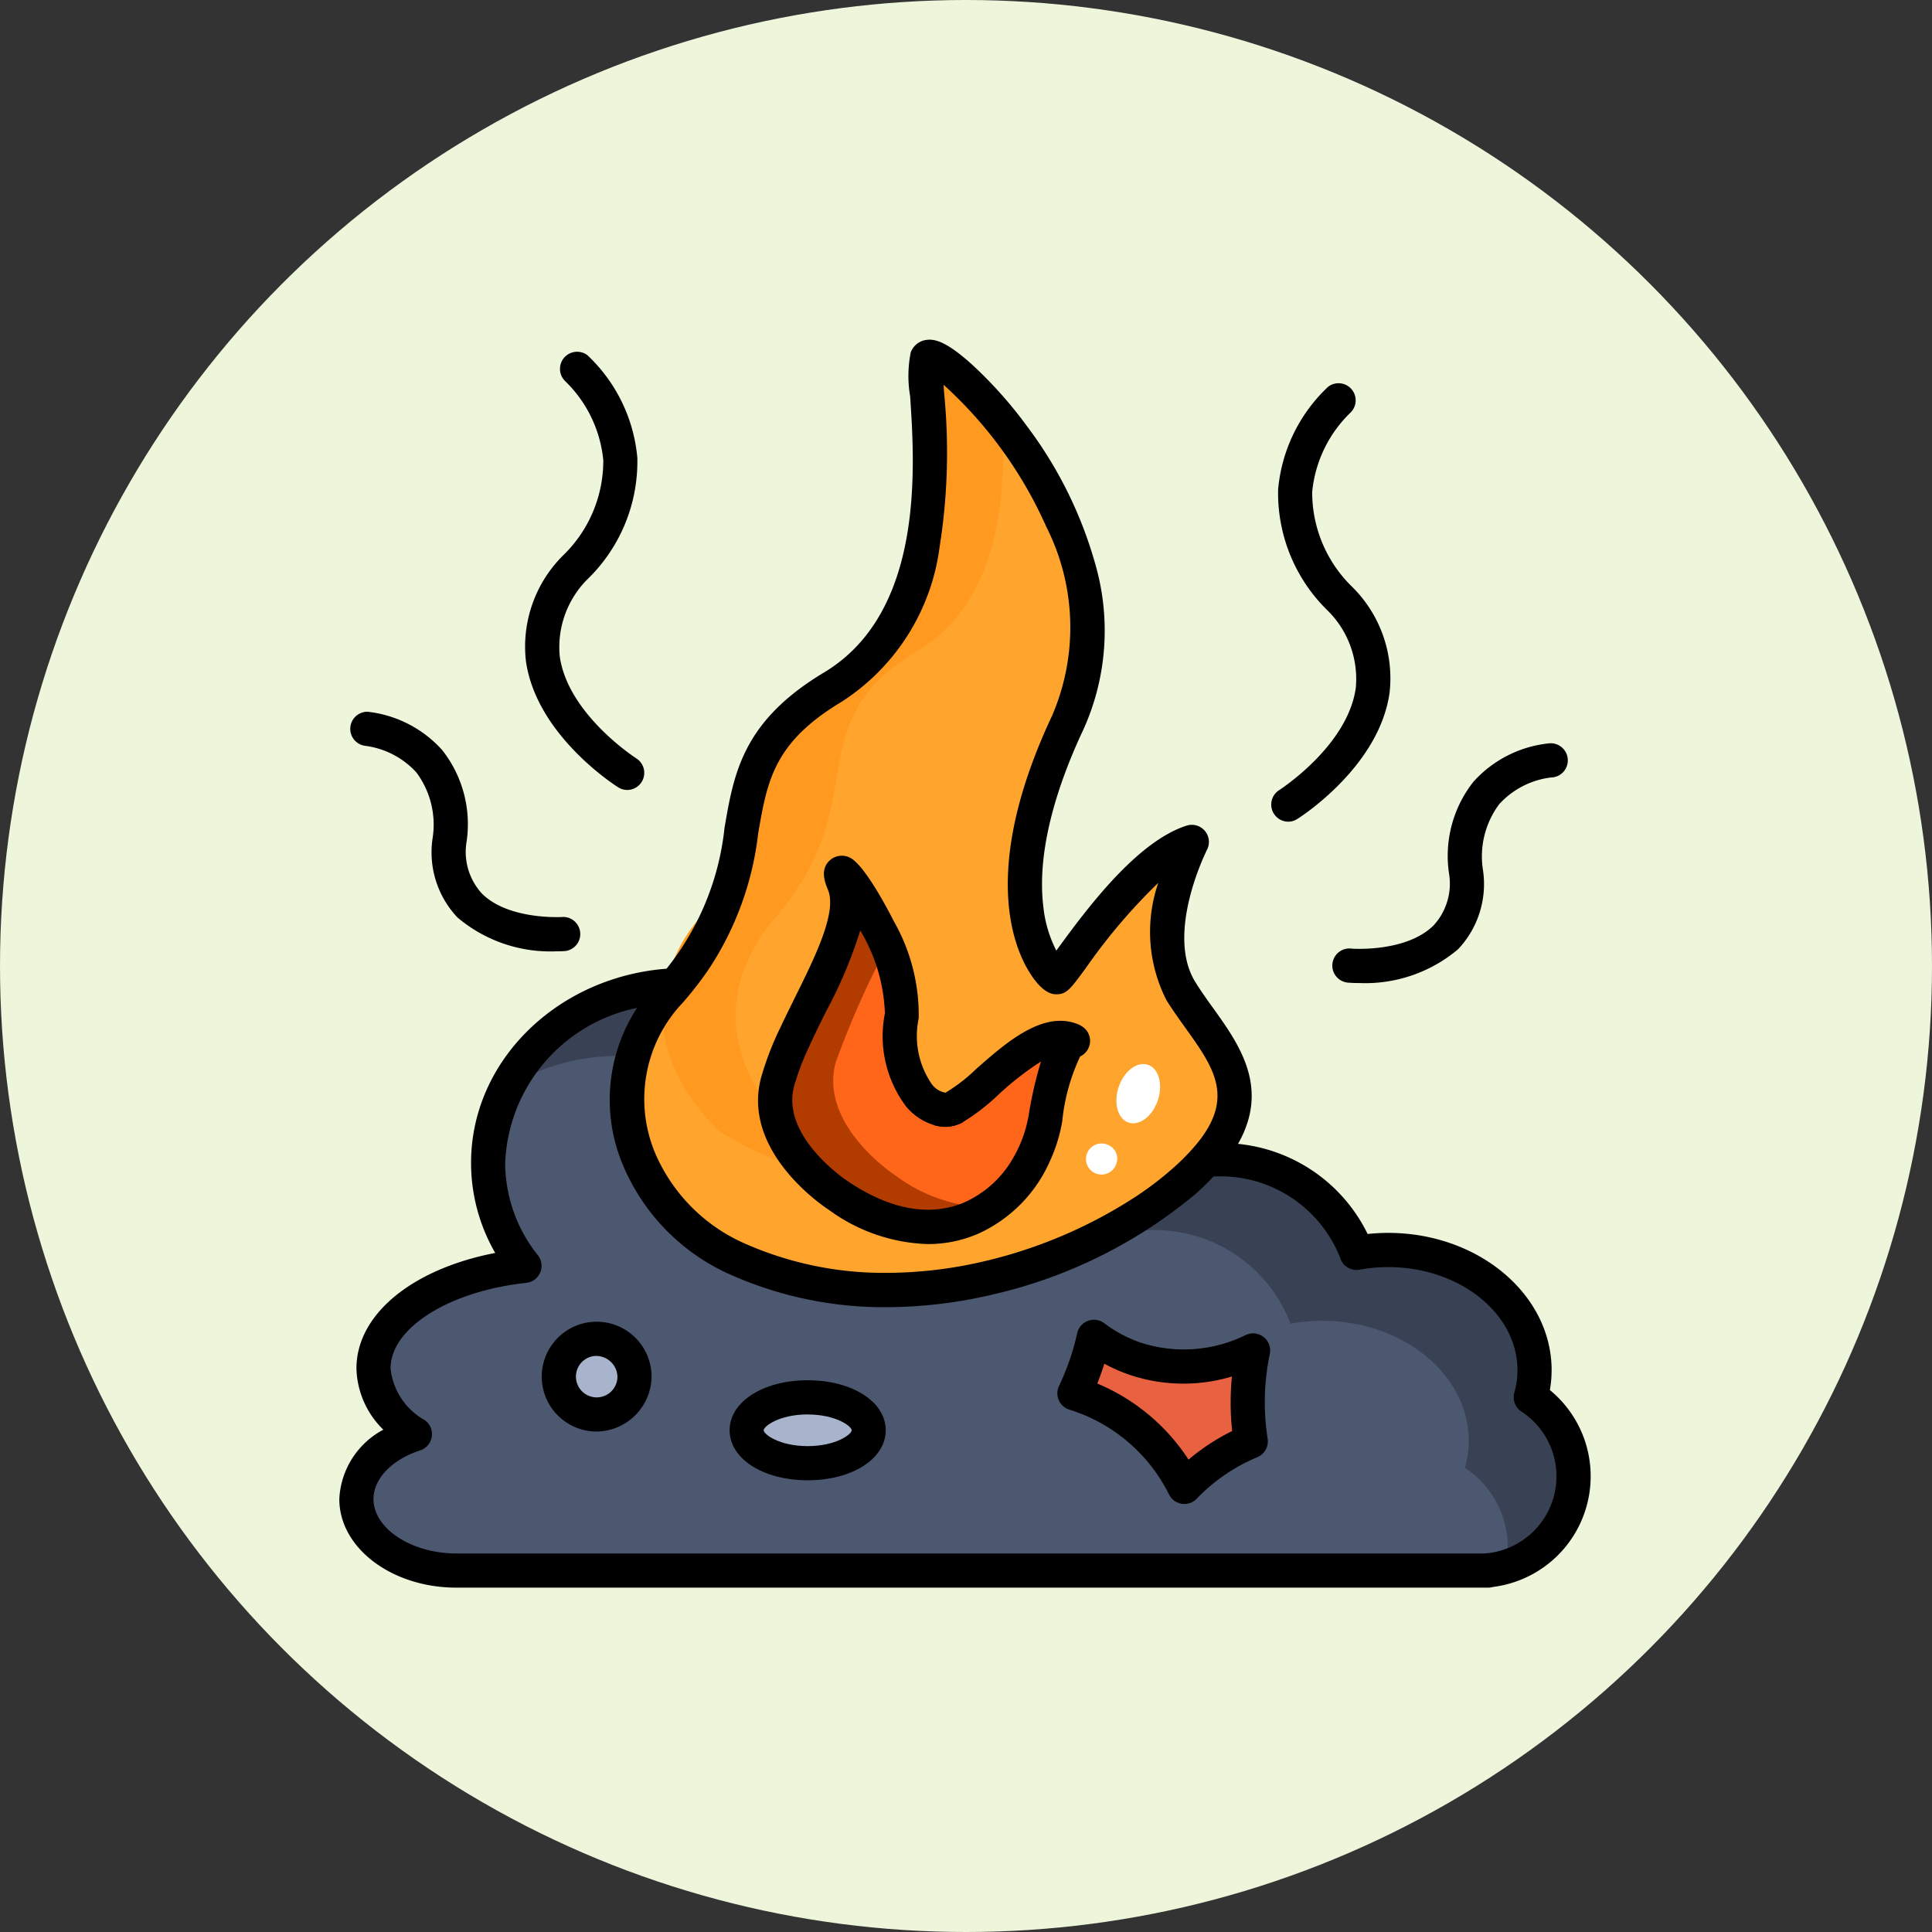<svg xmlns="http://www.w3.org/2000/svg" width="79" height="79" viewBox="0 0 79 79">
  <rect x="0" y="0" width="79" height="79" fill="#333333" stroke="none"/>
  <g id="Grupo_1106230" data-name="Grupo 1106230" transform="translate(-656.051 -1109)">
    <circle id="Elipse_11676" data-name="Elipse 11676" cx="39.5" cy="39.5" r="39.5" transform="translate(656.051 1109)" fill="#edf6db"/>
    <g id="ceniza" transform="translate(669.926 1122.889)">
      <path id="Trazado_896874" data-name="Trazado 896874" d="M56.772,284.693a3.857,3.857,0,0,0-1.749-3.242,4.085,4.085,0,0,0,.154-1.1c0-2.715-2.679-4.916-5.985-4.916a7.3,7.3,0,0,0-1.3.117,5.95,5.95,0,0,0-5.836-3.821,6.8,6.8,0,0,0-3.229.8,11.17,11.17,0,0,0-6.147-1.652,12.618,12.618,0,0,0-4.247.7c-.171-3.877-3.7-6.973-8.021-6.973-4.435,0-8.029,3.254-8.029,7.267a6.777,6.777,0,0,0,1.487,4.211c-3.518.381-6.175,2.114-6.175,4.2a3.39,3.39,0,0,0,1.7,2.685A3.056,3.056,0,0,0,7,285.619c0,1.613,1.831,2.921,4.089,2.921H53.281v-.013A3.825,3.825,0,0,0,56.772,284.693Zm0,0" transform="translate(-6.302 -238.209)" fill="#4c5770"/>
      <path id="Trazado_896875" data-name="Trazado 896875" d="M110.434,281.451a4.09,4.09,0,0,0,.154-1.1c0-2.715-2.679-4.916-5.985-4.916a7.3,7.3,0,0,0-1.3.117,5.95,5.95,0,0,0-5.836-3.821,6.8,6.8,0,0,0-3.229.8,11.17,11.17,0,0,0-6.147-1.652,12.618,12.618,0,0,0-4.247.7c-.171-3.877-3.7-6.973-8.021-6.973a8.12,8.12,0,0,0-7.276,4.194,8.58,8.58,0,0,1,4.583-1.3c4.326,0,7.85,3.1,8.021,6.973a12.617,12.617,0,0,1,4.247-.7,11.17,11.17,0,0,1,6.147,1.652,6.8,6.8,0,0,1,3.229-.8,5.95,5.95,0,0,1,5.836,3.821,7.3,7.3,0,0,1,1.3-.117c3.305,0,5.985,2.2,5.985,4.916a4.09,4.09,0,0,1-.154,1.1,3.857,3.857,0,0,1,1.749,3.242,3.926,3.926,0,0,1-.086.815,3.869,3.869,0,0,0,1.03-6.949Zm0,0" transform="translate(-61.713 -238.209)" fill="#394154"/>
      <path id="Trazado_896876" data-name="Trazado 896876" d="M301.352,411.076a11.171,11.171,0,0,0,.518-1.3c.111-.341.2-.682.28-1.022a6.009,6.009,0,0,0,1.754.922,6.445,6.445,0,0,0,4.756-.363,10.347,10.347,0,0,0-.1,3.72,8.132,8.132,0,0,0-2.716,1.865,7.467,7.467,0,0,0-4.412-3.8Zm0,0" transform="translate(-271.294 -367.987)" fill="#e86140"/>
      <path id="Trazado_896877" data-name="Trazado 896877" d="M92.192,411.148a1.6,1.6,0,1,0-1.6,1.546A1.572,1.572,0,0,0,92.192,411.148Zm0,0" transform="translate(-80.123 -368.746)" fill="#a8b3cc"/>
      <path id="Trazado_896878" data-name="Trazado 896878" d="M171.987,434.948c0-.744-1.116-1.347-2.494-1.347s-2.494.6-2.494,1.347,1.116,1.346,2.494,1.346S171.987,435.692,171.987,434.948Zm0,0" transform="translate(-150.343 -390.352)" fill="#a8b3cc"/>
      <path id="Trazado_896879" data-name="Trazado 896879" d="M299.546,409.3a.7.7,0,0,1-.628-.392,6.808,6.808,0,0,0-4-3.442l-.024-.007-.054-.016a.7.7,0,0,1-.42-.965,10.437,10.437,0,0,0,.485-1.215c.1-.305.186-.618.262-.957a.7.7,0,0,1,1.1-.4,5.331,5.331,0,0,0,1.551.815,5.729,5.729,0,0,0,4.245-.333.7.7,0,0,1,.978.774,9.614,9.614,0,0,0-.09,3.469.7.7,0,0,1-.42.755,7.383,7.383,0,0,0-2.482,1.7A.7.7,0,0,1,299.546,409.3Zm-3.561-4.925a8.247,8.247,0,0,1,3.732,3.111,8.71,8.71,0,0,1,1.784-1.169,10.851,10.851,0,0,1-.01-2.23,6.88,6.88,0,0,1-4.107-.043,6.622,6.622,0,0,1-1.11-.48c-.014.045-.028.09-.043.134q-.112.341-.246.678Zm0,0" transform="translate(-264.992 -361.691)"/>
      <path id="Trazado_896880" data-name="Trazado 896880" d="M84.294,407.09a2.245,2.245,0,1,1,2.294-2.244A2.272,2.272,0,0,1,84.294,407.09Zm0-3.092a.849.849,0,1,0,.9.848A.875.875,0,0,0,84.294,404Zm0,0" transform="translate(-73.821 -362.444)"/>
      <path id="Trazado_896881" data-name="Trazado 896881" d="M163.192,430.691c-1.82,0-3.192-.879-3.192-2.045s1.372-2.045,3.192-2.045,3.192.879,3.192,2.045S165.011,430.691,163.192,430.691Zm0-2.693c-1.159,0-1.8.487-1.8.648s.637.648,1.8.648,1.8-.487,1.8-.648S164.351,428,163.192,428Zm0,0" transform="translate(-144.041 -384.051)"/>
      <path id="Trazado_896882" data-name="Trazado 896882" d="M382.7,35.585a.7.7,0,0,1-.373-1.289c.027-.017,2.811-1.809,3.136-4.186a3.93,3.93,0,0,0-1.188-3.194A6.705,6.705,0,0,1,382.287,22a6.55,6.55,0,0,1,2.046-4.2.7.7,0,0,1,.922,1.049A5.2,5.2,0,0,0,383.68,22.1a5.382,5.382,0,0,0,1.632,3.88,5.255,5.255,0,0,1,1.533,4.324c-.418,3.023-3.637,5.085-3.774,5.171A.693.693,0,0,1,382.7,35.585Zm0,0" transform="translate(-343.899 -15.875)"/>
      <path id="Trazado_896883" data-name="Trazado 896883" d="M408.643,175.316c-.238,0-.389-.011-.415-.014a.7.7,0,1,1,.113-1.392c.021,0,2.24.159,3.349-.966a2.521,2.521,0,0,0,.616-2.12,4.893,4.893,0,0,1,1-3.739,4.814,4.814,0,0,1,3.054-1.566.7.7,0,1,1,.109,1.392A3.427,3.427,0,0,0,414.362,168a3.571,3.571,0,0,0-.665,2.7,3.878,3.878,0,0,1-1.017,3.232A5.883,5.883,0,0,1,408.643,175.316Zm0,0" transform="translate(-366.932 -149.008)"/>
      <path id="Trazado_896884" data-name="Trazado 896884" d="M80.235,22.549a.7.7,0,0,1-.372-.108c-.137-.086-3.356-2.149-3.774-5.171a5.255,5.255,0,0,1,1.533-4.324,5.383,5.383,0,0,0,1.632-3.88A5.2,5.2,0,0,0,77.68,5.817.7.7,0,0,1,78.6,4.768a6.548,6.548,0,0,1,2.046,4.2A6.7,6.7,0,0,1,78.66,13.88a3.929,3.929,0,0,0-1.188,3.194c.325,2.377,3.109,4.169,3.137,4.187a.7.7,0,0,1-.374,1.288Zm0,0" transform="translate(-68.46 -4.136)"/>
      <path id="Trazado_896885" data-name="Trazado 896885" d="M12.486,162.318a5.883,5.883,0,0,1-4.036-1.385A3.878,3.878,0,0,1,7.433,157.7a3.571,3.571,0,0,0-.665-2.7,3.427,3.427,0,0,0-2.106-1.087.7.7,0,0,1,.109-1.392,4.81,4.81,0,0,1,3.054,1.566,4.893,4.893,0,0,1,1,3.739,2.522,2.522,0,0,0,.619,2.123c1.1,1.111,3.323.965,3.346.963A.7.7,0,0,1,12.9,162.3C12.875,162.307,12.724,162.318,12.486,162.318Zm0,0" transform="translate(-3.62 -137.307)"/>
      <path id="Trazado_896886" data-name="Trazado 896886" d="M140.622,40.726c-3.6,3.192-11.429,6.2-18.176,3.2a7.809,7.809,0,0,1-4.062-4.043,6.286,6.286,0,0,1,.949-6.571c.12-.162.252-.325.392-.489a11.006,11.006,0,0,0,2.492-4.811c.465-1.938.434-3.613,1.475-5.187a7.731,7.731,0,0,1,2.584-2.316c3.4-2.038,3.974-6.157,3.969-9.316,0-2.094-.263-3.765-.129-4.125a.109.109,0,0,1,.12-.067.292.292,0,0,1,.082.013c1.368.359,8.807,8.05,5.559,14.965-3.5,7.455-.677,10.392-.452,10.392s3.049-4.744,5.534-5.535c-.042.083-1.9,3.754-.451,6.1C141.977,35.3,144.575,37.224,140.622,40.726Zm0,0" transform="translate(-106.098 -6.298)" fill="#ffa52e"/>
      <path id="Trazado_896887" data-name="Trazado 896887" d="M142.867,19.033c-4.987,2.992-1.7,6.084-5.785,10.872s.7,8.877.7,8.877a12.382,12.382,0,0,0,5.073,1.883,12.939,12.939,0,0,1-8.065-1.983s-2.634-2.25-2.325-5.367a6.339,6.339,0,0,1,1.627-3.51,10.93,10.93,0,0,0,1.258-1.79c1.1-1.986,1.107-3.666,1.475-5.187a7.731,7.731,0,0,1,2.584-2.316c3.4-2.038,3.974-6.157,3.969-9.316.044-2.075-.238-3.787-.109-4.133a.094.094,0,0,1,.1-.059.292.292,0,0,1,.082.013,9.028,9.028,0,0,1,2.9,2.8C146.465,12.666,146.238,17.011,142.867,19.033Zm0,0" transform="translate(-119.228 -6.305)" fill="#ff991f"/>
      <path id="Trazado_896888" data-name="Trazado 896888" d="M181.278,231.721s-3.163-2.033-2.485-4.631,3.5-6.212,2.711-8.133,2.711,3.05,2.372,5.422.791,3.84,1.807,3.84,3.5-3.615,5.2-2.824c0,0-.565-.113-1.13,3.163S185.8,234.771,181.278,231.721Zm0,0" transform="translate(-160.874 -196.728)" fill="#ff661a"/>
      <path id="Trazado_896889" data-name="Trazado 896889" d="M183.65,230.93s-3.163-2.033-2.485-4.631a36.456,36.456,0,0,1,2.1-4.741c-.877-2.06-2.293-3.9-1.76-2.6.791,1.92-2.033,5.535-2.711,8.133s2.485,4.631,2.485,4.631c2.527,1.705,4.7,1.539,6.224.487A6.476,6.476,0,0,1,183.65,230.93Zm0,0" transform="translate(-160.874 -196.728)" fill="#b23b00"/>
      <path id="Trazado_896890" data-name="Trazado 896890" d="M49.5,42.95a4.765,4.765,0,0,0,.071-.812c0-3.1-3-5.614-6.683-5.614a7.961,7.961,0,0,0-.84.045,6.623,6.623,0,0,0-5.3-3.685c1.31-2.3.045-4.07-1.016-5.55-.251-.349-.509-.71-.729-1.067-1.241-2,.462-5.379.479-5.412a.7.7,0,0,0-.833-.985c-2.065.657-4.137,3.482-5.25,5l-.081.111a5.077,5.077,0,0,1-.531-1.8c-.3-2.469.719-5.282,1.623-7.206a9.813,9.813,0,0,0,.5-6.805,16.99,16.99,0,0,0-2.777-5.613,17.428,17.428,0,0,0-2.24-2.52C24.81.052,24.332-.035,24.009.01a.79.79,0,0,0-.644.512,4.917,4.917,0,0,0-.025,1.787c.192,2.867.593,8.833-3.521,11.3-3.32,1.992-3.683,4.107-4.067,6.344a11.078,11.078,0,0,1-2.372,5.769c-4.47.341-7.993,3.77-7.993,7.937a7.361,7.361,0,0,0,.988,3.685C2.981,38,.7,39.856.7,42.066a3.622,3.622,0,0,0,1.1,2.506A3.386,3.386,0,0,0,0,47.41c0,2,2.148,3.62,4.788,3.62H46.979a.714.714,0,0,0,.2-.029A4.561,4.561,0,0,0,49.5,42.95ZM17.127,20.19c.372-2.159.639-3.72,3.41-5.382a8.885,8.885,0,0,0,4.011-6.347,24.635,24.635,0,0,0,.185-6.246c-.009-.122-.017-.249-.025-.371a17.314,17.314,0,0,1,4.2,5.806,9.117,9.117,0,0,1,.235,7.73c-2.912,6.2-1.6,9.426-.9,10.526.547.861.95.861,1.082.861.412,0,.563-.205,1.2-1.072a23.51,23.51,0,0,1,2.963-3.485A6.153,6.153,0,0,0,33.817,27c.247.4.519.778.782,1.145,1.143,1.6,2.018,2.817.493,4.7a8.9,8.9,0,0,1-1.031,1.057,13.546,13.546,0,0,1-1.435,1.1,19.492,19.492,0,0,1-6.172,2.663,17.679,17.679,0,0,1-4.08.494,14.041,14.041,0,0,1-5.741-1.177,7.086,7.086,0,0,1-3.7-3.676,5.718,5.718,0,0,1,1.131-6.217c.032-.039.065-.079.1-.118a14.062,14.062,0,0,0,.942-1.23A12.679,12.679,0,0,0,17.127,20.19Zm29.8,29.432a.69.69,0,0,0-.08.011H4.788c-1.838,0-3.391-1.018-3.391-2.223,0-.832.75-1.615,1.912-1.994a.7.7,0,0,0,.18-1.238,2.741,2.741,0,0,1-1.394-2.111c0-1.654,2.387-3.159,5.553-3.5a.7.7,0,0,0,.473-1.126A6.069,6.069,0,0,1,6.782,33.66a6.743,6.743,0,0,1,5.393-6.336,6.87,6.87,0,0,0-.534,6.528,8.482,8.482,0,0,0,4.423,4.41,15.43,15.43,0,0,0,6.306,1.3,19.156,19.156,0,0,0,4.405-.531,19.857,19.857,0,0,0,8.211-4.077q.425-.376.759-.735h.012a5.257,5.257,0,0,1,5.169,3.329.7.7,0,0,0,.792.481,6.625,6.625,0,0,1,1.171-.106c2.914,0,5.286,1.892,5.286,4.218a3.408,3.408,0,0,1-.128.917.7.7,0,0,0,.291.773,3.163,3.163,0,0,1-1.415,5.794Zm0,0"/>
      <path id="Trazado_896891" data-name="Trazado 896891" d="M244.829,320.723c-.412.024-.82.066-1.22.125a1.813,1.813,0,0,0,.511.074A1.522,1.522,0,0,0,244.829,320.723Zm0,0" transform="translate(-219.311 -288.732)"/>
      <path id="Trazado_896892" data-name="Trazado 896892" d="M319.8,296.982c-.443-.151-.982.256-1.2.908s-.042,1.3.4,1.453.982-.256,1.2-.908S320.242,297.133,319.8,296.982Zm0,0" transform="translate(-286.732 -267.331)" fill="#fff"/>
      <path id="Trazado_896893" data-name="Trazado 896893" d="M307.893,329.811a.635.635,0,1,0,.347.785A.608.608,0,0,0,307.893,329.811Zm0,0" transform="translate(-276.472 -296.889)" fill="#fff"/>
      <path id="Trazado_896894" data-name="Trazado 896894" d="M184.856,218.456c-1.455-.679-3.007.685-4.254,1.783a6.924,6.924,0,0,1-1.261.975.891.891,0,0,1-.552-.341,3.473,3.473,0,0,1-.542-2.7,7.744,7.744,0,0,0-1.022-3.979c-.011-.022-1.113-2.232-1.769-2.58a.733.733,0,0,0-.845.1c-.415.376-.191.918-.072,1.209.374.909-.528,2.736-1.331,4.354a.248.248,0,0,1-.011.023c-.2.41-.409.823-.6,1.235a12.528,12.528,0,0,0-.8,2.079c-.786,3.013,2.548,5.243,2.776,5.39a7.218,7.218,0,0,0,4.045,1.4,5.17,5.17,0,0,0,2.042-.415,5.828,5.828,0,0,0,2.929-2.924,6.6,6.6,0,0,0,.456-1.326c.028-.12.052-.24.072-.362a8.065,8.065,0,0,1,.732-2.646.7.7,0,0,0,.005-1.268Zm-2.722,5.381a4.317,4.317,0,0,1-2.02,1.861c-1.4.6-3.045.3-4.765-.863l-.012-.008c-.027-.018-2.729-1.8-2.188-3.868a10.477,10.477,0,0,1,.61-1.615c.194-.426.408-.863.623-1.3.023-.045.046-.091.068-.136a18.808,18.808,0,0,0,1.407-3.328,7.059,7.059,0,0,1,1.008,3.388,4.782,4.782,0,0,0,.87,3.814,2.361,2.361,0,0,0,1.118.749,1.815,1.815,0,0,0,.511.074,1.522,1.522,0,0,0,.709-.2,8.511,8.511,0,0,0,1.45-1.125,12.1,12.1,0,0,1,1.723-1.34,16.278,16.278,0,0,0-.5,2.185c-.021.121-.046.24-.075.358A5.158,5.158,0,0,1,182.135,223.837Zm0,0" transform="translate(-154.556 -190.422)"/>
    </g>
  </g>
</svg>
